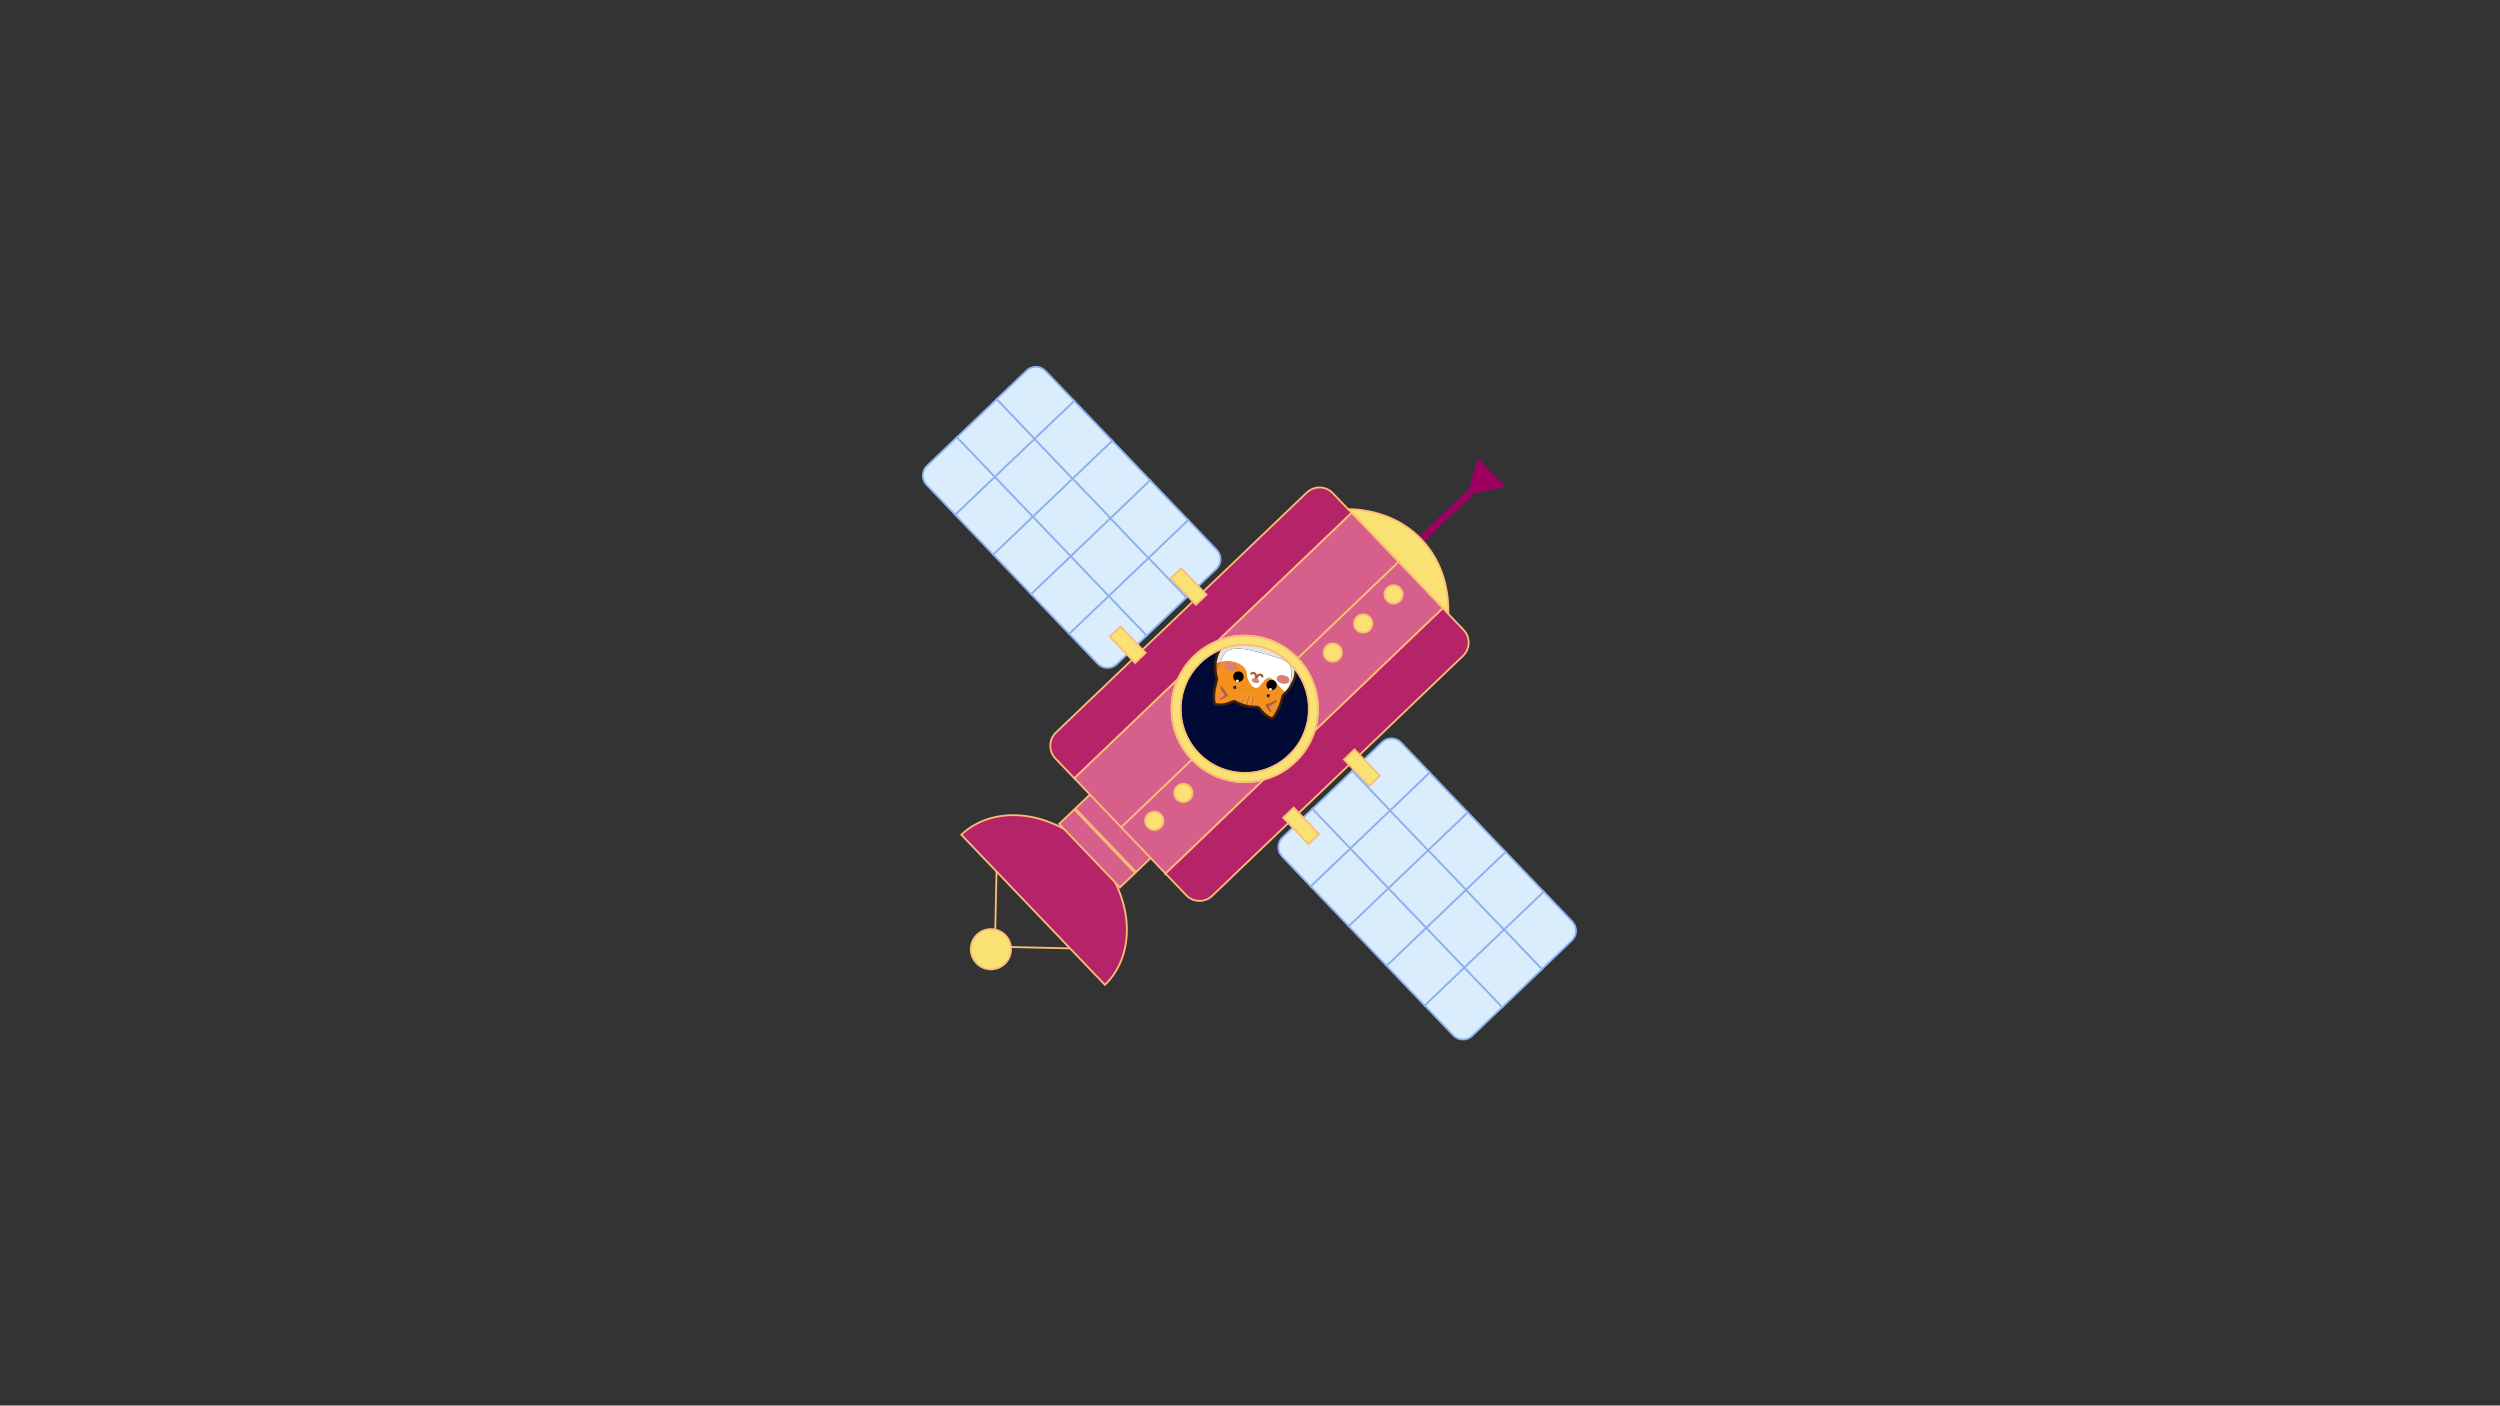 <?xml version="1.0" encoding="UTF-8"?><svg id="a" xmlns="http://www.w3.org/2000/svg" viewBox="0 0 1366 768"><rect x="0" y="0" width="1366" height="768" fill="#333333" stroke="none"/><g id="b"><line x1="590.96" y1="518.33" x2="544.83" y2="517.31" style="fill:none; stroke:#fabd74; stroke-miterlimit:10;"/><line x1="543.61" y1="516.58" x2="544.63" y2="470.45" style="fill:none; stroke:#fabd74; stroke-miterlimit:10;"/><g><line x1="765.71" y1="305.12" x2="803.17" y2="269.29" style="fill:none; stroke:#9d0060; stroke-miterlimit:10; stroke-width:3.81px;"/><polygon points="822.39 265.89 801.76 270.63 807.41 250.23 822.39 265.89" style="fill:#9d0060;"/></g><path d="m791.37,335.45l-54.82-57.3c15.52.32,29.76,5.74,40.08,16.53,10.32,10.79,15.11,25.26,14.74,40.77Z" style="fill:#fae174; stroke:#fabd74; stroke-miterlimit:10;"/><rect x="602.57" y="431.19" width="11.44" height="48.03" transform="translate(1362.5 363.61) rotate(136.27)" style="fill:#d65f8b; stroke:#fabd74; stroke-miterlimit:10;"/><path d="m648.15,489.15l-11.37-11.89,53.56-51.25c6.35-1.66,12.37-4.92,17.45-9.78,5.08-4.86,8.6-10.73,10.54-17l69.99-66.96,11.37,11.89c3.84,4.01,3.7,10.37-.31,14.21l-137.02,131.09c-4.01,3.84-10.37,3.7-14.21-.31Z" style="fill:#b52369; stroke:#fabd74; stroke-miterlimit:10;"/><path d="m636.78,477.26l-24.2-25.29,38.66-36.98c10.41,10.88,25.5,14.6,39.1,11.03l-53.56,51.25Z" style="fill:#d65f8b; stroke:#fabd74; stroke-miterlimit:10;"/><path d="m587.01,425.24l-10.33-10.8c-3.84-4.01-3.7-10.37.31-14.21l137.02-131.09c4.01-3.84,10.37-3.7,14.21.31l10.33,10.8-72.99,69.84c-4.72,1.85-9.18,4.63-13.06,8.35-3.89,3.72-6.86,8.05-8.92,12.68l-56.57,54.12Z" style="fill:#b52369; stroke:#fabd74; stroke-miterlimit:10;"/><path d="m718.34,399.23c4.17-13.43,1.12-28.67-9.29-39.55l55.08-52.7,24.2,25.29-69.99,66.96Z" style="fill:#d65f8b; stroke:#fabd74; stroke-miterlimit:10;"/><path d="m603.75,538.14l-78.51-82.06c18.45-17.31,50.73-13.14,72.31,9.41,21.58,22.55,24.31,54.99,6.21,72.65Z" style="fill:#b52369; stroke:#fabd74; stroke-miterlimit:10;"/><rect x="593.76" y="439.63" width="11.44" height="48.03" transform="translate(1353.15 384.23) rotate(136.27)" style="fill:#d65f8b; stroke:#fabd74; stroke-miterlimit:10;"/><path d="m842.5,529.55l-20.74-21.68,21.68-20.74,15.66,16.37c2.81,2.93,2.7,7.59-.23,10.39l-16.37,15.66Z" style="fill:#d9edfd; stroke:#8eb1ee; stroke-miterlimit:10;"/><path d="m794.07,565.72l-15.66-16.37,21.68-20.74,20.74,21.68-16.37,15.66c-2.93,2.81-7.59,2.7-10.39-.23Z" style="fill:#d9edfd; stroke:#8eb1ee; stroke-miterlimit:10;"/><rect x="786.49" y="449.99" width="30" height="30" transform="translate(-99.08 683.08) rotate(-43.73)" style="fill:#d9edfd; stroke:#8eb1ee; stroke-miterlimit:10;"/><rect x="743.14" y="491.47" width="30" height="30" transform="translate(-139.79 664.62) rotate(-43.73)" style="fill:#d9edfd; stroke:#8eb1ee; stroke-miterlimit:10;"/><path d="m759.55,442.84l-20.74-21.68,16.37-15.66c2.93-2.81,7.59-2.7,10.39.23l15.66,16.37-21.68,20.74Z" style="fill:#d9edfd; stroke:#8eb1ee; stroke-miterlimit:10;"/><path d="m716.19,484.32l-15.66-16.37c-2.81-2.93-2.7-7.59.23-10.39l16.37-15.66,20.74,21.68-21.68,20.74Z" style="fill:#d9edfd; stroke:#8eb1ee; stroke-miterlimit:10;"/><rect x="740.15" y="409.52" width="8" height="20" transform="translate(1571.86 208.21) rotate(136.27)" style="fill:#fae174; stroke:#fabd74; stroke-miterlimit:10;"/><rect x="706.91" y="441.32" width="8" height="20" transform="translate(1536.59 285.96) rotate(136.27)" style="fill:#fae174; stroke:#fabd74; stroke-miterlimit:10;"/><circle cx="680.15" cy="387.33" r="35" style="fill:#000a35; stroke:#fff; stroke-miterlimit:10; stroke-width:.57px;"/><circle cx="761.45" cy="324.77" r="5" style="fill:#fae174; stroke:#fabd74; stroke-miterlimit:10;"/><circle cx="728.21" cy="356.57" r="5" style="fill:#fae174; stroke:#fabd74; stroke-miterlimit:10;"/><circle cx="744.83" cy="340.67" r="5" style="fill:#fae174; stroke:#fabd74; stroke-miterlimit:10;"/><circle cx="646.59" cy="433.27" r="5" style="fill:#fae174; stroke:#fabd74; stroke-miterlimit:10;"/><circle cx="630.7" cy="448.48" r="5" style="fill:#fae174; stroke:#fabd74; stroke-miterlimit:10;"/><g id="c"><path d="m664.37,368.77c.37-1.08.79-2.55,1.46-4.34,1.38-3.69,2.33-6.23,3.8-7.78,4.14-4.37,13.3-1.72,25.62,1.84,6.65,1.92,8.12,3.04,9.09,4.49,2.87,4.32.4,10.27.08,13.16-.65.9-1.36,1.71-1.95,2.32-.63.66-1.14,1.1-1.32,1.21-.6.36-.58,3.11-2.4,7.01-1.4,2.99-2.77,5.53-3.76,5.69-1.2.19-3.55-1.81-4.36-2.52-1.95-1.69-2.5-3.02-3.06-3.36-.75-.47-3.41.09-7.47-1-3.67-.99-5.38-2.57-6.08-2.38-.63.18-2.5,1.1-4.98,1.73-.61.15-4.42.46-5.31-.3-.46-.39-.86-3.56-.24-7.58.31-1.99,1.35-5.42,1.46-6.23-.15-.37-.37-1.06-.58-1.98Z" style="fill:#fff;"/><path d="m664.37,368.77c.37-1.08.79-2.55,1.46-4.34.37-.99.71-1.89,1.03-2.72.96-.3,1.7-.41,2.03-.46,4.54-.61,10.13,1.22,11.86,4.91.94,2.01.08,3.16,1.51,5.85.6,1.14,1.94,3.66,3.87,3.84,2.97.27,4.02-5.35,7.31-5.51,1.82-.09,2.48,1.57,7.45,6.59.57.58,1.09,1.09,1.56,1.54-.63.66-1.14,1.1-1.32,1.21-.6.36-.58,3.11-2.4,7.01-1.4,2.99-2.77,5.53-3.76,5.69-1.2.19-3.55-1.81-4.36-2.52-1.95-1.69-2.5-3.02-3.06-3.36-.43-.27-1.5-.2-3.1-.3h0c.04-.46.13-1.01.29-1.66.33-1.34.75-2.23.39-3.43-.3-1-1-1.8-1.25-1.7-.24.09.08,1.02-.02,2.69-.04.66-.13,1.12-.26,1.79-.21,1.08-.41,1.64-.6,2.18-.47-.06-.97-.13-1.49-.24.13-.34.28-.74.43-1.24.12-.39.26-.87.37-1.49.31-1.75.14-3.53-.13-3.56-.22-.02-.28,1.14-1.09,3.25-.58,1.52-.96,1.97-1.3,2.62-.53-.15-1.02-.31-1.46-.48.44-.75.95-1.67,1.45-2.84.65-1.52,1.18-3.19,1-3.28-.14-.07-.63.92-1.77,2.62-.96,1.44-1.61,2.24-2.09,2.9-1.58-.73-2.46-1.36-2.92-1.23-.63.18-2.5,1.1-4.98,1.73-.61.15-4.42.46-5.31-.3-.46-.39-.86-3.56-.24-7.58.31-1.99,1.35-5.42,1.46-6.23-.15-.37-.37-1.06-.58-1.98Z" style="fill:#f4901e;"/><path d="m673.87,369.03c.39-1.54,1.95-2.48,3.49-2.1,1.54.39,2.48,1.95,2.1,3.49-.33,1.34-1.56,2.23-2.89,2.18.1-.09.17-.21.2-.35.1-.39-.14-.78-.52-.87s-.78.14-.87.52c-.03.14-.03.28.02.4-1.19-.58-1.86-1.94-1.52-3.28Z"/><path d="m692.04,373.61c.38-1.52,1.92-2.45,3.44-2.07s2.45,1.92,2.07,3.44c-.33,1.32-1.53,2.19-2.83,2.15.06-.08.11-.17.13-.27.1-.39-.14-.78-.52-.87s-.78.14-.87.52c-.02.09-.03.19-.01.27-1.11-.6-1.72-1.9-1.4-3.18Z"/><circle cx="674.69" cy="375.6" r=".9" style="fill:#42210b;"/><circle cx="692.96" cy="380.15" r=".9" style="fill:#42210b;"/><path d="m704.35,372.41c-.4,1.11-2.37,1.41-3.71,1.12-1.57-.34-3.29-1.71-3.08-2.9.22-1.23,1.43-2.19,4.19-1.55s3.02,2.17,2.6,3.34Z" style="fill:#d97f75;"/><path d="m671.87,366.45c-1.46-.36-3.03-1.68-2.82-2.84.22-1.22.81-2.35,4.02-1.6,2.94.69,3.21,1.71,2.99,2.88-.23,1.23-2.47,1.98-4.19,1.55Z" style="fill:#d97f75;"/><path d="m675.38,371.92c.1-.39.49-.62.87-.52s.62.49.52.87c-.03.14-.11.26-.2.35-.2,0-.4-.03-.61-.08s-.39-.12-.57-.21c-.04-.13-.05-.26-.02-.4Z" style="fill:#fff;"/><path d="m675.4,372.32c.18.09.37.16.57.21s.4.08.61.08l-1.18-.29Z" style="fill:#e3e3e3;"/><path d="m693.45,376.52c.1-.39.49-.62.87-.52s.62.49.52.87c-.03.1-.07.19-.13.27-.2,0-.41-.03-.61-.08-.24-.06-.46-.15-.67-.26-.01-.09,0-.18.01-.27Z" style="fill:#fff;"/><path d="m666.73,375.51c.29,1.19.87,2.04.99,2.2.89,1.28,1.56,1.74,1.55,1.97-.02.32-1.06,1.13-1.55,1.38-.6.31-.96.33-1.2.72-.08.14-.15.31-.18.49-.12-.03-.24-.08-.37-.17-.6-.38-.32-.71.04-3.15.27-1.84.51-2.87.72-3.44Z" style="fill:#f2874f;"/><path d="m693.36,385.78c.09-.21.97-.45,2.28-1.15.47-.25,1.08-.63,1.62-1.06-.16.54-.43,1.34-.82,2.51-.82,2.5-.96,3.13-1.44,3.17-.12,0-.23,0-.32,0,0,0,0-.02,0-.03.07-.42-.22-1.01-.65-1.69-.48-.77-.8-1.45-.68-1.75Z" style="fill:#f0854d;"/><path d="m691.65,385.02c.21-.56,1.01-.41,2.41-.93,2.16-.8,2.91-1.97,3.3-1.68.16.12.14.38-.1,1.16-.54.43-1.14.81-1.62,1.06-1.31.7-2.2.94-2.28,1.15-.12.29.2.97.68,1.75.42.68.72,1.27.65,1.69,0,.01,0,.02,0,.03-.73-.07-1-.68-1.87-1.8-.83-1.06-1.36-1.89-1.16-2.42Z" style="fill:#ac5e31;"/><path d="m666.73,375.51c.18-.51.33-.66.45-.68.41-.07,1.01,1.18,1.92,2.34,1.31,1.65,1.8,2.07,1.69,2.7-.08.48-.79.97-2.22,1.63-1.2.56-1.72.9-2.24.77.03-.18.1-.36.18-.49.24-.39.6-.42,1.2-.72.49-.25,1.53-1.06,1.55-1.38.01-.23-.66-.69-1.55-1.97-.11-.16-.69-1.01-.99-2.2Z" style="fill:#af603a;"/><path d="m686.08,371.43c.24.06.55.09.76-.09.19-.16.13-.34.28-.76.06-.17.26-.69.72-1.03.16-.12.52-.38.81-.26.25.1.34.32.57.7.08.13.28.22.5.22.2,0,.4-.09.52-.24.26-.33.07-.87-.09-1.14-.37-.63-1.13-.76-1.29-.79-1.13-.19-2.01.64-2.14.77-.04-.2-.19-.84-.79-1.31-.13-.1-.83-.63-1.66-.41-.38.1-1.06.42-1.07.94,0,.29.01.51.31.63.63.26.64-.54,1.43-.34.44.11.64.87.68,1,.11.44.06.84.04.94-.07.48-.24.68-.13.9.1.18.33.25.54.27Z" style="fill:#ac5e31;"/><path d="m685.61,373.12c-1.08-.31-1.76-.99-1.62-1.7.14-.71,1.3-1.12,2.18-.94,1.05.21,1.97,1.3,1.73,2.01-.23.65-.95,1.02-2.29.63Z" style="fill:#d97f75;"/><path d="m663.95,363.03c1.05-.64,2.07-1.06,2.92-1.33-.33.83-.67,1.73-1.03,2.72-.67,1.79-1.09,3.26-1.46,4.34-.03-.13-.06-.27-.09-.42,0-.05-.02-.1-.03-.15-.06-.34-.12-.71-.18-1.11,0-.05-.01-.11-.02-.16-.05-.39-.09-.81-.12-1.24,0-.05,0-.1,0-.16-.02-.4-.03-.82-.03-1.25,0-.07,0-.14,0-.2,0-.34.02-.69.04-1.05Z" style="fill:#d67e1a;"/><path d="m664.59,359.15c1-3.65,3.33-6.95,6.4-8.15,3.91-1.53,14.24-.16,18.26.84,7.52,1.88,17.45,4.45,18.51,12.51.55,4.18-.46,7.03-2.45,10.44-.27.47-.58.92-.89,1.36.32-2.9,2.8-8.84-.08-13.16-.97-1.45-2.44-2.57-9.09-4.49-12.32-3.56-21.48-6.21-25.62-1.84-1.07,1.13-1.87,2.8-2.76,5.06-.85.27-1.87.68-2.92,1.33.08-1.23.28-2.53.65-3.88Z" style="fill:#e3e3e3;"/><path d="m676.94,384.36c.49-.67,1.13-1.46,2.09-2.9,1.13-1.7,1.63-2.69,1.77-2.62.18.08-.35,1.76-1,3.28-.5,1.16-1.01,2.08-1.45,2.84-.52-.19-.99-.39-1.41-.59Z" style="fill:#d67e1a;"/><path d="m679.81,385.43c.34-.65.71-1.1,1.3-2.62.81-2.12.87-3.28,1.09-3.25.27.03.44,1.81.13,3.56-.11.61-.25,1.09-.37,1.49-.15.5-.3.9-.43,1.24-.46-.09-.93-.2-1.43-.33-.1-.03-.19-.05-.28-.08Z" style="fill:#d67e1a;"/><path d="m683.9,379.42c.24-.09.95.71,1.25,1.7.36,1.2-.06,2.09-.39,3.43-.16.65-.25,1.19-.29,1.66-.44-.03-.92-.07-1.44-.13.19-.54.39-1.1.6-2.18.13-.67.22-1.13.26-1.79.11-1.67-.22-2.59.02-2.69Z" style="fill:#d67e1a;"/><path d="m664.67,359.17c1-3.65,3.33-6.95,6.4-8.15,3.91-1.53,14.24-.16,18.26.84,7.52,1.88,17.45,4.45,18.51,12.51.55,4.18-.46,7.03-2.45,10.44-.84,1.44-1.96,2.77-2.84,3.68-.63.66-1.14,1.1-1.32,1.21-.6.36-.58,3.11-2.4,7.01-1.4,2.99-2.77,5.53-3.76,5.69-1.2.19-3.55-1.81-4.36-2.52-1.95-1.69-2.5-3.02-3.06-3.36-.75-.47-3.41.09-7.47-1-3.67-.99-5.38-2.57-6.08-2.38-.63.18-2.5,1.1-4.98,1.73-.61.15-4.42.46-5.31-.3-.46-.39-.86-3.56-.24-7.58.31-1.99,1.35-5.42,1.46-6.23-.38-.95-1.25-3.95-1-7.72.08-1.23.28-2.53.65-3.88Z" style="fill:none; stroke:#42210b; stroke-miterlimit:10; stroke-width:1.35px;"/></g><path d="m612.59,451.97l-25.58-26.73,56.57-54.12c-6.38,14.38-3.88,31.81,7.67,43.87l-38.66,36.98Z" style="fill:#d65f8b; stroke:#fabd74; stroke-miterlimit:10;"/><path d="m665.56,350.08l72.99-69.84,25.58,26.73-55.08,52.7c-11.54-12.07-28.84-15.33-43.49-9.6Z" style="fill:#d65f8b; stroke:#fabd74; stroke-miterlimit:10;"/><path d="m651.24,414.99c-11.54-12.07-14.05-29.49-7.67-43.87l21.98-21.03c14.65-5.74,31.95-2.47,43.49,9.6,10.41,10.88,13.46,26.12,9.29,39.55l-27.99,26.78c-13.6,3.58-28.69-.15-39.1-11.03Z" style="fill:none; stroke:#fff; stroke-miterlimit:10; stroke-width:.58px;"/><path d="m720,383.96s0-.07,0-.1v-.02c-.03-.39-.07-.78-.12-1.17,0-.03,0-.07,0-.11-.03-.23-.06-.46-.09-.69-.05-.35-.1-.7-.16-1.05-.03-.17-.06-.34-.09-.52v-.03c-.02-.09-.04-.18-.05-.27-.06-.32-.12-.64-.19-.96-.01-.02-.01-.04-.01-.06-.1-.44-.2-.88-.31-1.32-.12-.47-.24-.94-.38-1.41-.08-.29-.17-.58-.27-.88-.03-.1-.06-.19-.09-.29-.06-.21-.13-.42-.2-.62-.04-.14-.09-.27-.14-.41-.01-.04-.03-.07-.04-.11-.14-.39-.28-.78-.44-1.17-.02-.07-.05-.14-.08-.21-.19-.49-.39-.98-.61-1.46-.23-.51-.47-1.02-.72-1.53-.16-.32-.32-.64-.49-.95-.09-.18-.2-.37-.3-.55-.25-.47-.52-.93-.79-1.38-.04-.07-.09-.14-.13-.21-.28-.45-.56-.9-.86-1.34-.02-.03-.03-.06-.05-.08-.27-.4-.54-.78-.82-1.17-.1-.14-.2-.28-.31-.42-.26-.36-.53-.7-.8-1.04-.01,0-.02-.03-.03-.04-.03-.04-.06-.08-.09-.11-.3-.38-.62-.75-.93-1.12-.08-.09-.15-.17-.23-.25-.36-.42-.73-.83-1.12-1.23-.16-.17-.33-.34-.49-.5-.17-.17-.33-.34-.5-.5h-.01c-.67-.66-1.36-1.29-2.06-1.88-.03-.02-.05-.04-.07-.06-.11-.1-.22-.19-.33-.28-.04-.03-.08-.06-.12-.09-.18-.16-.37-.31-.56-.45-.03-.03-.05-.05-.08-.07-.42-.33-.85-.65-1.29-.97-.28-.2-.56-.4-.84-.59-.28-.19-.57-.38-.86-.57-.06-.04-.13-.08-.19-.12-.03-.02-.07-.04-.1-.06-.26-.17-.52-.33-.79-.49-.36-.22-.73-.44-1.1-.64-.37-.21-.74-.41-1.11-.6-.15-.08-.3-.16-.46-.23-.21-.11-.43-.22-.65-.32-.31-.16-.63-.31-.95-.45-.29-.13-.59-.25-.88-.37-.31-.13-.62-.26-.93-.38-.07-.03-.13-.06-.2-.08-.18-.07-.36-.13-.54-.2-.06-.02-.13-.05-.19-.07-.32-.11-.63-.22-.95-.33-.47-.16-.95-.3-1.43-.44-.06-.02-.12-.04-.19-.06-.41-.12-.82-.23-1.24-.33-.08-.02-.17-.05-.26-.06-.46-.12-.93-.22-1.4-.31-.09-.03-.19-.05-.29-.06-.45-.1-.89-.18-1.34-.25-.2-.04-.39-.07-.59-.09-.37-.06-.74-.11-1.11-.15-.27-.03-.54-.07-.8-.09-.27-.03-.54-.05-.8-.07-.11-.01-.21-.02-.32-.02-.3-.03-.6-.05-.9-.06-.2-.01-.4-.02-.59-.02-.29-.02-.58-.02-.87-.02-.25-.01-.49-.01-.74-.01h-.2c-.23,0-.47.01-.69.02-.19,0-.38,0-.58,0-.17.01-.34.02-.5.03-.51.03-1.01.06-1.52.11-.31.03-.61.06-.92.1-.31.03-.62.07-.93.11-.61.08-1.23.18-1.84.3-.39.07-.77.15-1.15.23-.22.05-.43.1-.64.15-.62.15-1.23.31-1.84.48-.32.09-.63.18-.95.28-.28.09-.56.18-.84.28-.59.19-1.17.41-1.75.63-1.19.46-2.35.98-3.5,1.58-.57.29-1.14.59-1.7.91-.28.16-.56.32-.83.49-.28.17-.56.34-.83.51-.27.17-.55.35-.82.53-.01,0-.01.01-.02.01-.49.34-.98.68-1.46,1.03-.57.42-1.12.85-1.67,1.31-.26.21-.51.43-.76.64-.26.22-.5.44-.75.67-.25.22-.5.45-.74.68-.19.17-.37.35-.54.53-.18.18-.35.36-.53.53-.18.18-.34.36-.51.54s-.34.37-.51.55h0c-.3.34-.6.68-.88,1.02-.35.41-.69.83-1.02,1.26-.2.25-.39.5-.57.76-.4.53-.77,1.07-1.13,1.61-.18.27-.36.54-.53.82-.17.27-.34.54-.5.82-.17.28-.33.55-.48.83-.16.28-.31.56-.46.85-.15.28-.3.56-.44.85-.15.28-.29.56-.42.85-.14.29-.27.58-.4.87h-.01c-.14.33-.27.65-.4.97-.14.32-.27.65-.39.98-.13.33-.25.66-.36.99-.14.38-.27.76-.39,1.14-.09.28-.17.57-.26.85-.09.34-.19.67-.28,1.01-.09.33-.17.67-.25,1.01-.07.3-.14.59-.2.89-.08.38-.16.76-.23,1.15-.05.25-.09.51-.13.76-.04.19-.07.38-.09.57-.04.24-.07.49-.1.73-.05.34-.09.69-.12,1.03-.04.31-.07.63-.09.94-.01.11-.01.21-.02.31-.03.31-.05.61-.06.92-.15,3.14.06,6.3.64,9.4.12.61.25,1.22.39,1.83.29,1.22.64,2.42,1.04,3.62.2.59.42,1.18.65,1.77.23.59.47,1.17.73,1.75.26.58.54,1.15.83,1.72.29.57.59,1.13.91,1.69.2.35.4.69.62,1.03.19.33.39.64.6.96.46.7.93,1.38,1.44,2.06.39.53.79,1.05,1.21,1.55.31.38.62.75.96,1.11.32.38.67.76,1.03,1.13.17.17.34.35.51.52.17.17.35.35.52.51.25.25.5.49.76.73.16.15.32.3.49.44.29.26.59.52.89.77.36.31.73.61,1.11.9.33.26.66.51,1,.76.42.31.85.61,1.28.9.34.23.69.46,1.03.67.45.29.9.56,1.35.82.88.51,1.77.98,2.68,1.41.61.29,1.22.56,1.83.82.31.13.62.26.93.37.62.24,1.24.47,1.87.68h0c.32.11.63.21.95.3.25.08.51.15.77.23.38.11.76.21,1.14.3.32.08.64.16.97.23.32.08.64.15.96.21h.01c.32.06.64.13.97.18.32.06.65.11.98.15.29.05.59.09.89.13.35.05.7.09,1.05.12h.02c2.16.22,4.34.25,6.51.11.43-.03.85-.06,1.28-.1.85-.08,1.7-.19,2.55-.33.41-.06.82-.14,1.22-.21.44-.09.87-.18,1.31-.28.41-.09.82-.2,1.23-.3.01,0,.02,0,.03-.01.8-.21,1.58-.44,2.37-.7.39-.13.78-.27,1.17-.41.01,0,.02,0,.03-.01.37-.14.75-.28,1.12-.43.34-.13.68-.27,1.01-.42.23-.1.45-.2.68-.3.06-.03.13-.06.19-.09.17-.07.33-.15.49-.23.22-.11.45-.21.67-.33.23-.11.45-.23.67-.35.04-.01.08-.03.12-.06.4-.21.8-.43,1.19-.66.31-.17.61-.35.91-.54.02,0,.04-.02.06-.03.23-.14.46-.28.69-.43.44-.29.88-.58,1.31-.88.2-.14.39-.27.58-.41.17-.13.34-.26.51-.39.07-.04.13-.08.19-.13.34-.26.68-.53,1.01-.8.03-.02.06-.04.08-.07.38-.3.76-.62,1.13-.95.04-.03.07-.06.1-.09.4-.35.79-.7,1.17-1.07.32-.3.63-.61.93-.92.28-.28.55-.57.82-.86.46-.5.91-1.01,1.34-1.53.02-.03.04-.05.07-.08.16-.2.33-.4.49-.6.18-.23.36-.46.54-.69.34-.44.66-.89.98-1.34.19-.27.38-.55.56-.83.26-.39.51-.78.75-1.17.21-.34.41-.68.61-1.03.17-.29.33-.57.48-.86.12-.22.23-.44.35-.67.11-.22.23-.45.34-.68.18-.37.36-.74.53-1.12.02-.05.05-.1.07-.15.27-.61.53-1.22.77-1.85.05-.11.09-.23.13-.35.14-.36.27-.73.4-1.1.14-.39.27-.78.39-1.17h0c.3-.98.56-1.95.78-2.93.23-.99.42-1.98.56-2.97.15-.93.26-1.86.33-2.79v-.03c.02-.15.03-.31.04-.47v-.08c.03-.36.05-.73.06-1.09,0-.03,0-.05,0-.08.02-.49.03-.98.03-1.47,0-1.12-.04-2.25-.14-3.37Zm-15.66,28.67s-.07.07-.11.1c-.01,0-.02.02-.03.03-.02.02-.03.03-.05.04l-.22.21c-.07.07-.15.14-.22.21-.05.04-.09.08-.14.12-.04.04-.09.08-.14.12-.03.03-.06.06-.09.08-.04.04-.08.08-.12.11-.09.09-.19.17-.28.25-.32.27-.64.53-.96.79l-.03.03c-.22.18-.44.35-.67.51-.22.17-.44.34-.66.5-.13.09-.25.19-.38.27-.3.22-.61.43-.93.63-.15.11-.32.21-.48.31-.06.04-.12.08-.18.11-.03.02-.05.04-.08.05-.02.01-.03.02-.05.03-.01.01-.03.02-.04.03-.22.15-.42.27-.65.39-.01,0-.01,0-.02,0-.02.01-.05.03-.07.04-.1.07-.21.13-.31.18-.47.27-.95.52-1.43.77-.49.25-.99.49-1.5.72,0,0-.02.01-.04.02-.35.15-.71.31-1.07.45-.06.02-.12.05-.18.07-.1.05-.21.09-.31.13-.35.14-.7.27-1.05.39-.03.01-.06.02-.09.03-.13.05-.26.1-.4.14-.09.03-.17.06-.26.09-.34.11-.69.22-1.04.32-.09.03-.18.05-.27.08-1.05.3-2.11.55-3.17.75-11.24,2.1-23.27-1.34-31.77-10.21-13.36-13.96-12.87-36.12,1.1-49.48.3-.28.6-.56.91-.83.23-.22.46-.42.7-.61.03-.03.07-.06.1-.09.29-.25.57-.48.87-.71.03-.03.07-.05.1-.08.32-.25.64-.5.98-.74.03-.02.06-.04.09-.06.16-.12.33-.24.49-.35.17-.12.33-.22.5-.33.1-.08.21-.15.32-.22.01,0,.01-.01.02-.01.24-.17.49-.33.74-.47.02-.02.04-.03.06-.04.04-.03.09-.05.13-.08.14-.09.29-.18.43-.26.33-.2.66-.39,1-.56.11-.07.22-.13.33-.18.37-.21.74-.4,1.12-.57.06-.03.12-.07.19-.1.21-.1.43-.2.65-.3.1-.05.19-.09.28-.13.12-.05.24-.11.36-.15.04-.03.08-.04.11-.05h.01c.05-.03.1-.05.15-.07.07-.03.15-.06.22-.09.04-.02.08-.03.12-.05.11-.04.22-.09.33-.13.11-.05.22-.09.32-.12.03-.01.06-.03.09-.04.15-.06.29-.11.44-.16.06-.03.12-.05.18-.06.01-.01.02-.01.03-.01t.02-.01c.26-.11.52-.2.79-.28.05-.02.1-.04.15-.05.1-.03.2-.07.3-.09.32-.11.64-.21.96-.3.93-.26,1.87-.49,2.82-.67.38-.08.75-.15,1.13-.2.09-.02.19-.04.29-.05.47-.08.95-.15,1.43-.19.47-.06.95-.11,1.43-.13.03,0,.07,0,.1,0,.24-.02.48-.04.72-.05.13,0,.27,0,.41,0h.08c1.36-.05,2.73-.01,4.09.1.98.08,1.95.21,2.91.36.32.05.63.1.95.17.32.06.64.13.96.2,0,0,0,.01.02.01,1.12.25,2.24.56,3.34.93.62.2,1.23.42,1.84.67.31.11.62.24.92.38.3.12.6.26.9.4.4.18.79.37,1.18.57h.01c.35.18.7.37,1.05.57.3.16.6.33.89.51.89.53,1.76,1.09,2.61,1.71.45.32.89.66,1.32,1.01.27.21.54.43.81.66.23.2.46.4.69.6.22.2.44.41.67.62.23.21.45.43.67.65.22.21.44.44.65.66.14.15.29.3.42.46.18.19.36.38.53.57.12.14.24.27.35.41.04.04.07.09.11.13.09.11.18.21.27.32.12.15.24.3.36.45h.01c.14.18.28.35.4.52.02.01.03.03.04.05,0,0,.02.02.03.04,0,.01.01.01.01.02v.02h.01c.09.12.18.24.27.35.1.13.2.26.29.39.1.13.2.26.29.39.09.13.18.26.26.39.14.21.29.42.42.63.13.19.26.39.38.6.15.23.29.47.43.71.11.17.21.35.31.53.01,0,.01.01.01.01.25.45.5.9.72,1.35.25.47.47.95.69,1.43.02.04.04.08.06.13.21.48.42.97.61,1.45.02.03.03.07.03.1.03.07.05.13.08.2.11.29.22.57.32.86.01.03.02.07.03.1.03.06.05.12.07.19.05.14.1.29.15.44.1.32.21.64.3.96.01.05.03.1.04.15.03.09.06.17.08.26.1.35.19.68.27,1.03.01.04.02.08.03.12,0,.02,0,.05.02.07.05.16.08.32.12.48.09.41.18.81.26,1.22.02.12.04.24.06.36.01.04.01.07.02.11.07.41.14.83.2,1.24.01.04.01.09.02.13.06.45.11.89.15,1.34.02.12.03.23.04.35.01.03.01.07.01.1.04.49.07.98.09,1.47v.12c.01.09.01.18.01.26.02.39.03.78.03,1.17,0,.63-.02,1.26-.05,1.89-.02.45-.06.89-.1,1.33-.03.36-.07.73-.11,1.1-.04.25-.07.5-.11.76-.03.25-.07.5-.12.75-.02.11-.04.22-.05.33-.04.22-.08.44-.13.66-.02.11-.04.23-.07.35-.04.19-.08.37-.12.56-.07.35-.16.69-.25,1.03-.08.34-.18.68-.28,1.02-.09.34-.2.68-.31,1.02-.11.34-.22.68-.34,1.01-.09.27-.19.54-.3.81-.33.85-.69,1.69-1.09,2.52-.12.26-.25.53-.39.79-.24.48-.5.95-.77,1.42-.14.25-.29.51-.44.76-.15.25-.31.5-.47.75-.14.22-.28.44-.43.66-.14.22-.29.43-.45.65-.24.35-.5.69-.76,1.04-.18.24-.36.47-.56.71-.33.41-.68.83-1.03,1.23-.2.23-.41.45-.62.68-.41.44-.84.88-1.28,1.31-.05.06-.11.11-.17.17Z" style="fill:#fae174; stroke:#fabd74; stroke-miterlimit:10;"/><rect x="806.3" y="514.08" width="30" height="30" transform="translate(-137.9 714.55) rotate(-43.73)" style="fill:#d9edfd; stroke:#8eb1ee; stroke-miterlimit:10;"/><rect x="764.82" y="470.73" width="30" height="30" transform="translate(-119.44 673.85) rotate(-43.73)" style="fill:#d9edfd; stroke:#8eb1ee; stroke-miterlimit:10;"/><rect x="723.34" y="427.37" width="30" height="30" transform="translate(-100.97 633.15) rotate(-43.73)" style="fill:#d9edfd; stroke:#8eb1ee; stroke-miterlimit:10;"/><rect x="722.4" y="469.79" width="30" height="30" transform="translate(-130.56 644.27) rotate(-43.73)" style="fill:#d9edfd; stroke:#8eb1ee; stroke-miterlimit:10;"/><rect x="744.08" y="449.05" width="30" height="30" transform="translate(-110.2 653.5) rotate(-43.73)" style="fill:#d9edfd; stroke:#8eb1ee; stroke-miterlimit:10;"/><rect x="765.76" y="428.31" width="30" height="30" transform="translate(-89.85 662.73) rotate(-43.73)" style="fill:#d9edfd; stroke:#8eb1ee; stroke-miterlimit:10;"/><rect x="763.88" y="513.14" width="30" height="30" transform="translate(-149.02 684.97) rotate(-43.73)" style="fill:#d9edfd; stroke:#8eb1ee; stroke-miterlimit:10;"/><rect x="785.56" y="492.4" width="30" height="30" transform="translate(-128.67 694.2) rotate(-43.73)" style="fill:#d9edfd; stroke:#8eb1ee; stroke-miterlimit:10;"/><rect x="807.23" y="471.67" width="30" height="30" transform="translate(-108.32 703.43) rotate(-43.73)" style="fill:#d9edfd; stroke:#8eb1ee; stroke-miterlimit:10;"/><path d="m648.25,326.51l-20.74-21.68,21.68-20.74,15.66,16.37c2.81,2.93,2.7,7.59-.23,10.39l-16.37,15.66Z" style="fill:#d9edfd; stroke:#8eb1ee; stroke-miterlimit:10;"/><path d="m599.81,362.68l-15.66-16.37,21.68-20.74,20.74,21.68-16.37,15.66c-2.93,2.81-7.59,2.7-10.39-.23Z" style="fill:#d9edfd; stroke:#8eb1ee; stroke-miterlimit:10;"/><rect x="592.24" y="246.95" width="30" height="30" transform="translate(-12.62 492.46) rotate(-43.73)" style="fill:#d9edfd; stroke:#8eb1ee; stroke-miterlimit:10;"/><rect x="548.88" y="288.43" width="30" height="30" transform="translate(-53.32 474) rotate(-43.73)" style="fill:#d9edfd; stroke:#8eb1ee; stroke-miterlimit:10;"/><path d="m565.29,239.8l-20.74-21.68,16.37-15.66c2.93-2.81,7.59-2.7,10.39.23l15.66,16.37-21.68,20.74Z" style="fill:#d9edfd; stroke:#8eb1ee; stroke-miterlimit:10;"/><path d="m521.94,281.28l-15.66-16.37c-2.81-2.93-2.7-7.59.23-10.39l16.37-15.66,20.74,21.68-21.68,20.74Z" style="fill:#d9edfd; stroke:#8eb1ee; stroke-miterlimit:10;"/><rect x="612.04" y="311.04" width="30" height="30" transform="translate(-51.43 523.93) rotate(-43.73)" style="fill:#d9edfd; stroke:#8eb1ee; stroke-miterlimit:10;"/><rect x="570.56" y="267.69" width="30" height="30" transform="translate(-32.97 483.23) rotate(-43.73)" style="fill:#d9edfd; stroke:#8eb1ee; stroke-miterlimit:10;"/><rect x="529.08" y="224.33" width="30" height="30" transform="translate(-14.5 442.53) rotate(-43.73)" style="fill:#d9edfd; stroke:#8eb1ee; stroke-miterlimit:10;"/><rect x="528.15" y="266.75" width="30" height="30" transform="translate(-44.09 453.65) rotate(-43.73)" style="fill:#d9edfd; stroke:#8eb1ee; stroke-miterlimit:10;"/><rect x="549.82" y="246.01" width="30" height="30" transform="translate(-23.74 462.88) rotate(-43.73)" style="fill:#d9edfd; stroke:#8eb1ee; stroke-miterlimit:10;"/><rect x="571.5" y="225.27" width="30" height="30" transform="translate(-3.38 472.11) rotate(-43.73)" style="fill:#d9edfd; stroke:#8eb1ee; stroke-miterlimit:10;"/><rect x="569.62" y="310.1" width="30" height="30" transform="translate(-62.55 494.35) rotate(-43.73)" style="fill:#d9edfd; stroke:#8eb1ee; stroke-miterlimit:10;"/><rect x="591.3" y="289.36" width="30" height="30" transform="translate(-42.2 503.58) rotate(-43.73)" style="fill:#d9edfd; stroke:#8eb1ee; stroke-miterlimit:10;"/><rect x="612.98" y="268.62" width="30" height="30" transform="translate(-21.85 512.81) rotate(-43.73)" style="fill:#d9edfd; stroke:#8eb1ee; stroke-miterlimit:10;"/><rect x="612.2" y="342.32" width="8" height="20" transform="translate(1305.01 180.92) rotate(136.27)" style="fill:#fae174; stroke:#fabd74; stroke-miterlimit:10;"/><rect x="645.44" y="310.52" width="8" height="20" transform="translate(1340.28 103.16) rotate(136.27)" style="fill:#fae174; stroke:#fabd74; stroke-miterlimit:10;"/><circle cx="541.44" cy="518.65" r="11" style="fill:#fae174; stroke:#fabd74; stroke-miterlimit:10;"/></g></svg>